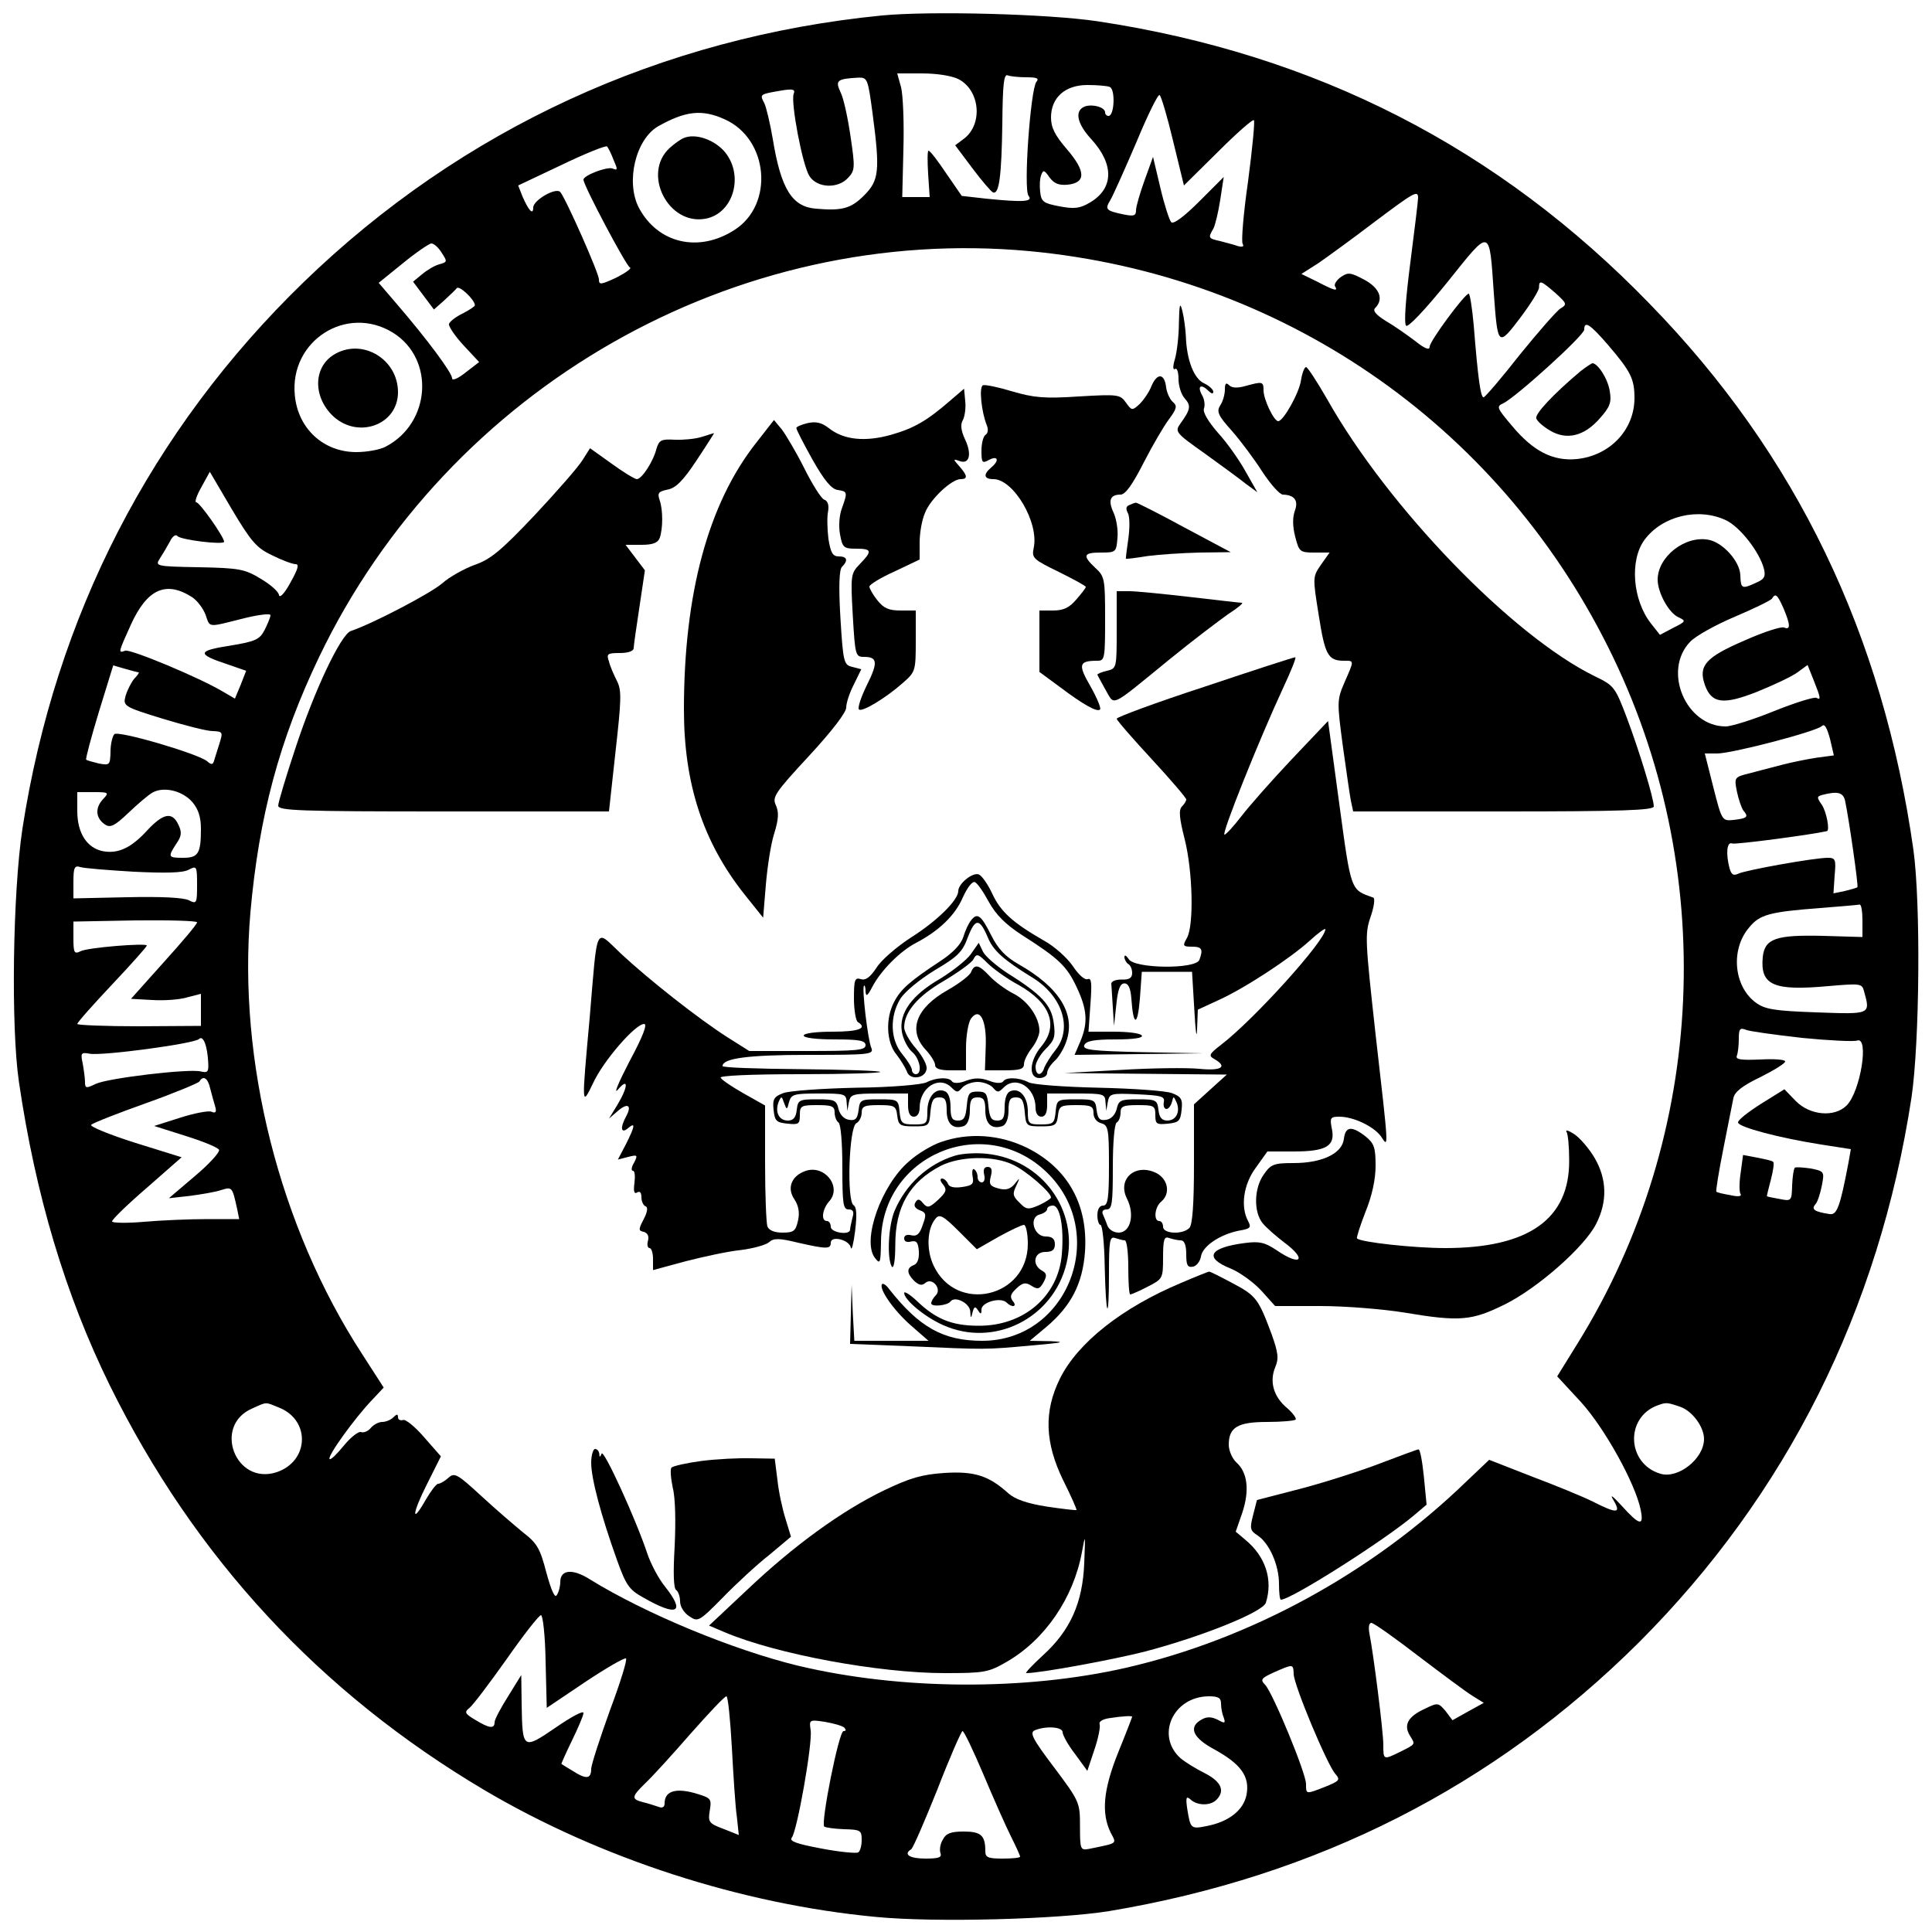 <?xml version="1.0" standalone="no"?>
<!DOCTYPE svg PUBLIC "-//W3C//DTD SVG 20010904//EN" "http://www.w3.org/TR/2001/REC-SVG-20010904/DTD/svg10.dtd">
<svg xmlns="http://www.w3.org/2000/svg" version="1.0" width="500pt" height="500pt" viewBox="0 0 500 500" preserveAspectRatio="xMidYMid meet">
<g transform="translate(0,500) scale(0.1,-0.1)" fill="#000000" stroke="none">
<path d="M2283 4960 c-571 -56 -1088 -294 -1497 -690 -395 -383 -643 -865 -728 -1415 -25 -165 -30 -513 -9 -655 43 -293 120 -551 235 -785 220 -446 543 -795 970 -1048 300 -177 664 -295 1013 -328 155 -15 472 -6 603 15 539 90 997 323 1371 695 383 383 622 861 706 1411 21 144 24 500 5 640 -79 558 -303 1024 -682 1413 -392 405 -865 647 -1430 732 -127 19 -431 27 -557 15z m198 -165 c55 -29 63 -115 15 -153 l-24 -18 45 -60 c24 -32 48 -60 53 -62 16 -6 22 44 24 178 1 104 4 129 14 125 8 -3 30 -5 49 -5 27 0 33 -3 25 -12 -15 -20 -34 -279 -20 -295 12 -15 -13 -17 -111 -7 l-62 7 -40 58 c-22 33 -42 59 -46 59 -3 0 -3 -27 -1 -60 l4 -60 -35 0 -36 0 3 124 c2 68 -1 140 -6 160 l-10 36 64 0 c39 0 77 -6 95 -15z m-223 -87 c20 -151 17 -175 -22 -214 -34 -34 -57 -40 -125 -34 -61 5 -90 51 -111 180 -7 41 -17 83 -22 93 -12 23 -12 23 40 32 34 6 41 4 36 -8 -8 -22 23 -186 41 -213 20 -31 74 -33 100 -4 18 19 18 27 6 108 -7 48 -18 99 -26 114 -14 30 -8 34 45 37 25 1 26 -2 38 -91z m614 67 c15 -6 12 -75 -3 -75 -5 0 -9 4 -9 9 0 13 -30 22 -51 16 -29 -10 -23 -44 16 -86 59 -65 57 -127 -4 -163 -27 -16 -41 -17 -79 -10 -42 8 -47 12 -50 37 -2 16 -1 36 3 45 5 13 8 12 21 -7 12 -16 24 -21 47 -19 48 5 47 35 -2 92 -31 36 -41 56 -41 82 0 51 36 84 94 84 24 0 51 -2 58 -5z m164 -140 l28 -115 88 87 c48 48 90 85 93 82 3 -3 -4 -74 -15 -158 -12 -83 -18 -156 -14 -162 4 -7 0 -9 -12 -6 -11 4 -31 9 -46 13 -31 7 -32 8 -18 32 5 9 13 43 18 75 l9 59 -63 -63 c-40 -40 -67 -60 -73 -54 -5 6 -18 46 -28 89 l-19 80 -22 -61 c-12 -33 -22 -68 -22 -77 0 -15 -6 -16 -32 -11 -47 10 -49 13 -34 38 7 12 37 79 67 149 29 70 56 125 60 122 4 -2 20 -56 35 -119z m-1160 56 c113 -51 128 -220 25 -286 -93 -60 -199 -35 -248 58 -34 67 -8 176 50 210 71 40 114 45 173 18z m-288 -105 c11 -25 11 -28 -3 -22 -15 5 -75 -18 -75 -29 0 -15 111 -224 120 -227 6 -2 -9 -13 -34 -26 -41 -19 -46 -20 -46 -5 0 16 -86 210 -100 226 -11 13 -70 -21 -70 -40 0 -21 -12 -8 -28 29 l-11 28 112 53 c62 30 115 51 118 48 3 -3 11 -19 17 -35z m2082 -98 c0 -7 -9 -82 -20 -167 -12 -93 -17 -158 -11 -164 5 -5 48 40 107 113 113 141 108 143 120 -29 10 -138 11 -139 68 -64 27 36 49 71 49 79 0 20 5 18 42 -14 30 -27 31 -30 14 -40 -10 -6 -57 -60 -105 -119 -47 -60 -89 -109 -94 -111 -8 -3 -15 48 -26 186 -4 45 -10 82 -13 82 -11 -1 -101 -123 -101 -137 0 -10 -12 -6 -37 14 -21 16 -55 40 -76 52 -27 17 -35 27 -28 34 23 23 11 52 -28 73 -36 19 -42 20 -61 7 -11 -8 -18 -19 -15 -24 9 -14 -2 -11 -46 12 l-41 20 44 28 c23 16 88 63 143 105 104 78 115 85 115 64z m-2527 -142 c15 -23 15 -24 -6 -30 -12 -3 -32 -15 -45 -26 l-23 -19 27 -36 27 -36 26 23 c14 13 29 27 33 32 6 9 47 -30 47 -44 0 -3 -14 -12 -31 -21 -17 -8 -33 -20 -36 -27 -2 -6 15 -31 37 -55 l41 -44 -35 -27 c-20 -16 -35 -22 -35 -15 0 14 -63 99 -142 191 l-48 56 63 51 c34 28 67 50 73 51 7 0 19 -11 27 -24z m1522 4 c647 -61 1206 -443 1496 -1023 288 -574 258 -1263 -79 -1805 l-52 -84 61 -66 c62 -68 141 -211 155 -279 9 -44 -3 -41 -49 10 -24 26 -32 32 -21 14 20 -34 9 -35 -54 -3 -26 13 -97 42 -158 65 l-110 43 -60 -57 c-244 -236 -558 -407 -879 -481 -263 -60 -584 -58 -849 5 -169 41 -396 135 -540 224 -44 28 -76 25 -76 -7 0 -11 -4 -27 -9 -34 -5 -9 -14 11 -27 58 -16 62 -24 76 -59 103 -22 18 -71 60 -109 95 -63 58 -70 62 -86 47 -9 -8 -21 -15 -26 -15 -5 0 -19 -19 -32 -41 -38 -67 -36 -37 3 40 l36 72 -43 49 c-24 28 -49 48 -55 45 -7 -2 -13 1 -13 7 0 9 -3 9 -12 0 -7 -7 -20 -12 -29 -12 -9 0 -22 -7 -29 -15 -7 -9 -19 -14 -26 -11 -6 2 -26 -13 -44 -35 -18 -22 -34 -38 -37 -35 -7 6 64 105 110 153 l30 32 -56 87 c-214 329 -322 758 -289 1142 22 249 75 447 178 662 335 698 1077 1121 1839 1050z m-1648 -211 c109 -68 98 -234 -19 -295 -15 -8 -49 -14 -76 -14 -85 0 -151 61 -159 147 -14 141 134 236 254 162z m3144 -31 c59 -69 69 -88 69 -138 0 -82 -63 -149 -149 -158 -62 -6 -113 20 -168 86 -39 46 -41 50 -23 58 32 15 210 176 210 191 0 24 15 14 61 -39z m-3457 -545 c26 -13 53 -23 61 -23 10 0 6 -13 -13 -47 -15 -28 -28 -42 -30 -33 -1 9 -23 28 -47 42 -41 25 -55 28 -160 30 -113 2 -114 3 -101 23 7 11 19 31 26 44 6 13 15 19 19 14 6 -10 121 -24 121 -15 0 12 -63 102 -72 102 -5 0 1 18 13 39 l22 40 57 -97 c50 -84 64 -100 104 -119z m3762 91 c37 -17 88 -83 99 -126 5 -20 1 -27 -20 -36 -37 -17 -40 -16 -41 19 -1 36 -45 85 -82 92 -61 12 -132 -44 -132 -103 0 -34 29 -86 53 -97 21 -10 21 -11 -13 -28 l-34 -18 -23 29 c-48 61 -56 164 -17 217 46 62 139 84 210 51z m-3968 -200 c13 -9 28 -29 34 -45 12 -34 4 -33 96 -10 39 10 72 14 72 9 0 -5 -7 -22 -15 -38 -13 -25 -23 -30 -90 -41 -85 -13 -86 -22 -7 -48 l49 -17 -14 -36 -15 -36 -31 18 c-62 37 -240 111 -253 106 -19 -7 -18 -5 15 68 42 92 91 114 159 70z m4118 -29 c18 -43 18 -56 1 -49 -8 3 -54 -12 -103 -34 -100 -43 -119 -65 -102 -114 17 -49 48 -53 136 -18 42 17 89 39 104 50 l26 19 16 -40 c18 -45 19 -52 7 -45 -5 3 -54 -12 -109 -34 -54 -22 -111 -40 -126 -40 -103 0 -164 144 -92 219 14 15 66 44 116 65 49 21 93 42 96 47 9 15 14 10 30 -26z m-4257 -165 c2 0 -3 -8 -12 -17 -8 -10 -18 -30 -22 -44 -7 -26 -5 -28 96 -59 56 -17 114 -32 129 -32 27 -1 27 -3 18 -32 -5 -17 -12 -37 -14 -45 -3 -10 -7 -11 -18 -1 -25 20 -230 80 -240 70 -5 -5 -10 -26 -10 -45 -1 -35 -2 -36 -30 -31 -16 4 -31 8 -33 10 -2 2 13 58 33 124 l37 120 31 -9 c17 -5 33 -9 35 -9z m4342 -221 c-26 -4 -65 -12 -88 -18 -24 -6 -61 -16 -84 -22 -41 -10 -41 -11 -34 -47 4 -20 12 -43 17 -50 14 -16 10 -20 -26 -24 -29 -3 -30 -2 -52 85 l-22 87 32 0 c39 0 257 57 271 71 7 7 13 -4 21 -33 l10 -43 -45 -6z m-4203 -115 c15 -18 22 -38 22 -69 0 -64 -7 -75 -46 -75 -39 0 -40 2 -18 36 14 20 15 30 6 49 -16 35 -39 31 -81 -14 -41 -45 -75 -61 -114 -54 -42 8 -67 47 -67 104 l0 49 42 0 c40 0 41 -1 24 -19 -21 -23 -18 -49 6 -65 14 -9 25 -3 60 30 24 23 52 47 63 53 29 16 77 5 103 -25z m4277 4 c10 -47 35 -221 32 -224 -2 -2 -17 -6 -33 -10 l-29 -6 3 46 c4 42 2 46 -18 46 -35 0 -213 -32 -231 -41 -13 -6 -18 -3 -23 14 -10 38 -7 70 7 64 9 -3 200 22 245 32 8 2 -1 50 -13 68 -14 20 -13 22 2 26 39 10 53 6 58 -15z m-4429 -184 c84 -4 127 -3 142 5 21 11 22 10 22 -39 0 -48 -1 -50 -21 -40 -13 7 -71 10 -160 8 l-139 -3 0 43 c0 37 3 43 18 38 9 -3 71 -8 138 -12z m4474 -126 l0 -43 -102 3 c-122 3 -151 -7 -156 -55 -7 -73 28 -88 170 -75 82 7 87 7 92 -13 17 -61 18 -60 -123 -55 -111 4 -134 8 -158 26 -56 42 -65 137 -16 194 27 33 52 40 183 50 52 4 98 8 103 9 4 0 7 -18 7 -41z m-4310 -5 c0 -5 -39 -51 -86 -103 l-85 -95 55 -3 c31 -2 72 1 91 7 l35 9 0 -41 0 -42 -160 -1 c-88 0 -160 3 -160 6 0 4 41 50 90 102 50 53 90 98 90 101 0 7 -154 -5 -172 -15 -16 -8 -18 -3 -18 34 l0 43 160 3 c88 1 160 -1 160 -5z m4153 -299 c71 -7 135 -10 143 -7 32 12 9 -132 -27 -168 -31 -31 -94 -26 -131 11 l-30 31 -61 -38 c-33 -21 -60 -42 -59 -48 1 -12 107 -40 215 -57 l77 -12 -6 -34 c-22 -116 -30 -137 -49 -134 -39 6 -48 12 -37 25 6 6 13 29 17 49 7 36 6 37 -29 44 -21 3 -39 4 -41 2 -3 -3 -6 -23 -7 -46 -1 -40 -2 -41 -32 -35 -17 3 -32 6 -33 7 -1 1 4 20 10 43 6 23 9 44 6 46 -2 3 -21 7 -41 11 l-37 7 -6 -45 c-4 -25 -4 -49 -1 -55 5 -7 -4 -9 -26 -4 -18 3 -35 7 -36 9 -2 1 6 51 18 111 12 59 23 118 26 131 3 16 23 32 69 54 36 18 65 36 65 41 0 5 -29 7 -65 5 -51 -2 -64 0 -60 10 3 8 5 27 5 44 0 25 3 29 18 23 9 -4 75 -13 145 -21z m-4124 -66 c1 -22 -2 -25 -19 -21 -30 8 -240 -17 -272 -32 -25 -12 -28 -12 -28 5 0 9 -3 31 -6 48 -6 27 -4 29 18 25 33 -6 271 26 283 38 11 11 22 -18 24 -63z m5 -65 c4 -16 10 -37 13 -47 4 -14 1 -18 -10 -13 -8 3 -45 -4 -82 -16 l-66 -21 82 -26 c45 -14 84 -30 86 -36 2 -6 -26 -37 -63 -68 l-67 -57 54 6 c30 4 66 10 81 15 29 9 29 9 42 -50 l5 -25 -82 0 c-45 0 -119 -3 -164 -7 -46 -4 -83 -3 -83 1 0 5 40 44 90 87 l90 79 -122 38 c-66 21 -117 42 -112 46 5 5 69 30 142 56 73 26 135 52 138 56 10 17 22 9 28 -18z m181 -827 c79 -34 74 -138 -9 -166 -107 -35 -166 121 -63 165 40 18 32 17 72 1z m3624 3 c31 -11 61 -52 61 -83 0 -51 -67 -104 -113 -90 -87 26 -92 146 -7 177 22 8 24 8 59 -4z m-2937 -659 l3 -120 98 66 c54 36 102 64 107 62 4 -2 -14 -61 -41 -133 -26 -72 -48 -140 -49 -152 0 -27 -12 -29 -48 -6 -15 9 -28 17 -29 18 -1 0 11 27 27 60 16 33 30 65 30 72 0 7 -33 -11 -72 -38 -85 -58 -86 -57 -88 61 l-1 75 -34 -55 c-19 -30 -35 -60 -35 -67 0 -18 -14 -16 -50 6 -27 16 -29 20 -15 31 9 7 52 64 96 126 44 63 84 114 89 114 5 0 11 -54 12 -120z m2259 14 c62 -47 125 -94 140 -103 l29 -18 -40 -22 -41 -23 -18 24 c-19 22 -20 22 -55 5 -43 -20 -54 -42 -37 -69 14 -23 16 -21 -26 -42 -43 -21 -43 -21 -43 19 0 33 -25 232 -36 288 -3 16 -1 27 5 27 6 0 61 -39 122 -86z m-323 -46 c0 -28 87 -236 108 -259 13 -15 11 -18 -26 -33 -51 -20 -50 -20 -50 7 0 28 -86 236 -106 257 -13 13 -10 17 23 32 50 22 50 22 51 -4z m-1454 -190 c4 -73 9 -154 13 -180 l5 -47 -40 16 c-38 14 -40 18 -35 48 5 31 3 32 -41 45 -49 13 -76 4 -76 -27 0 -10 -6 -13 -16 -9 -9 3 -27 9 -40 12 -31 8 -30 14 7 50 17 16 69 73 116 127 47 53 88 97 93 97 4 0 10 -60 14 -132z m1266 113 c0 -11 3 -27 7 -36 5 -15 3 -16 -15 -6 -16 8 -28 9 -42 1 -35 -19 -24 -47 32 -77 69 -38 93 -70 84 -118 -8 -40 -46 -70 -104 -81 -40 -8 -41 -6 -49 42 -5 32 -3 37 8 27 17 -16 51 -17 67 -1 23 23 13 47 -30 69 -24 12 -51 29 -62 38 -66 58 -21 160 72 161 25 0 32 -4 32 -19z m-230 -34 c0 -1 -16 -43 -36 -92 -39 -97 -44 -157 -20 -207 16 -31 21 -27 -56 -43 -22 -4 -23 -1 -23 59 0 61 -1 64 -67 152 -56 74 -64 90 -50 96 29 12 72 9 72 -5 0 -7 14 -33 32 -56 l32 -44 18 54 c10 29 16 59 14 66 -3 7 6 13 22 16 38 6 62 7 62 4z m-745 -28 c5 -6 5 -9 -2 -9 -12 0 -59 -237 -50 -247 4 -3 27 -6 52 -7 42 -1 45 -3 45 -28 0 -15 -4 -29 -9 -32 -5 -3 -48 1 -95 10 -64 12 -84 19 -77 28 14 17 54 244 49 278 -4 27 -4 28 36 22 23 -4 45 -10 51 -15z m360 -121 c26 -62 58 -134 71 -160 13 -26 24 -50 24 -53 0 -3 -20 -5 -45 -5 -38 0 -45 3 -45 19 0 41 -11 51 -56 51 -34 0 -46 -5 -54 -21 -7 -11 -9 -27 -6 -35 4 -11 -5 -14 -39 -14 -41 0 -58 11 -37 24 5 3 35 73 68 155 32 83 62 151 65 151 4 0 28 -51 54 -112z"/>
<path d="M1770 4643 c-8 -3 -25 -15 -37 -26 -72 -66 -4 -201 93 -183 74 14 101 116 47 176 -28 30 -74 45 -103 33z"/>
<path d="M3051 4165 c0 -33 -5 -75 -10 -93 -6 -20 -6 -30 0 -27 5 4 9 -8 9 -26 0 -18 7 -40 16 -50 17 -19 15 -29 -11 -65 -15 -21 -13 -24 62 -77 43 -31 91 -66 107 -79 l30 -22 -30 53 c-16 29 -48 75 -72 101 -26 30 -40 54 -36 63 3 9 1 25 -6 36 -12 23 -1 28 18 9 7 -7 12 -8 12 -2 0 6 -11 16 -24 22 -26 12 -45 60 -47 122 -1 19 -5 49 -9 65 -6 24 -8 19 -9 -30z"/>
<path d="M3367 4016 c-5 -34 -46 -106 -59 -106 -11 0 -38 56 -38 80 0 23 -3 23 -47 11 -21 -6 -35 -5 -42 2 -8 8 -11 5 -11 -11 0 -12 -5 -31 -12 -41 -10 -16 -6 -26 30 -66 22 -25 58 -73 79 -106 21 -32 45 -59 53 -59 30 -1 41 -15 31 -42 -6 -17 -6 -40 1 -67 10 -39 12 -41 50 -41 l39 0 -22 -31 c-22 -32 -22 -32 -6 -132 16 -102 24 -117 65 -117 27 0 27 2 2 -55 -20 -46 -20 -51 -5 -164 9 -64 18 -128 21 -143 l6 -28 389 0 c305 0 389 3 389 13 0 21 -38 145 -70 230 -30 79 -33 83 -83 107 -214 105 -535 437 -693 718 -26 45 -50 82 -54 82 -4 0 -10 -15 -13 -34z"/>
<path d="M2980 4001 c-6 -16 -21 -37 -31 -47 -19 -17 -20 -17 -35 4 -15 21 -20 22 -122 16 -90 -6 -117 -3 -172 13 -36 11 -70 18 -76 16 -11 -4 -4 -70 10 -104 4 -10 3 -20 -3 -24 -6 -3 -11 -22 -11 -41 0 -32 2 -34 20 -24 23 12 27 -2 5 -20 -21 -18 -19 -30 6 -30 52 0 119 -113 104 -179 -5 -25 -1 -29 65 -61 38 -19 70 -36 70 -39 0 -3 -12 -18 -25 -33 -18 -21 -33 -28 -60 -28 l-35 0 0 -80 0 -79 53 -39 c61 -46 97 -66 104 -58 3 3 -8 30 -25 60 -33 57 -30 66 19 66 18 0 19 8 19 108 0 103 -1 110 -25 132 -34 32 -32 40 14 40 39 0 40 1 43 38 2 20 -3 50 -10 65 -15 32 -9 47 18 47 12 0 30 24 60 83 23 45 53 96 66 113 20 27 21 34 9 44 -7 6 -15 23 -17 37 -4 37 -23 39 -38 4z"/>
<path d="M2460 3964 c-61 -53 -94 -72 -153 -89 -67 -19 -123 -14 -162 17 -18 14 -33 18 -55 13 -17 -4 -30 -10 -29 -13 0 -4 19 -41 42 -82 30 -53 49 -76 65 -78 25 -4 26 -5 11 -47 -7 -18 -9 -47 -5 -68 6 -34 10 -37 41 -37 42 0 43 -6 10 -40 -23 -24 -24 -28 -18 -133 6 -103 7 -107 29 -107 35 0 37 -14 7 -74 -15 -31 -24 -58 -20 -62 7 -8 69 29 114 69 32 28 33 31 33 108 l0 79 -39 0 c-31 0 -44 6 -60 26 -12 15 -21 31 -21 36 0 5 29 23 65 39 l65 31 0 44 c0 25 6 59 14 77 14 36 69 87 92 87 19 0 18 9 -3 33 -17 19 -17 20 0 14 26 -10 33 18 14 57 -10 22 -12 38 -5 49 5 10 8 32 6 49 l-3 32 -35 -30z"/>
<path d="M1957 3854 c-124 -157 -187 -390 -187 -690 0 -192 49 -343 157 -479 l48 -60 7 85 c4 47 13 107 22 134 11 36 12 54 4 72 -10 21 -3 32 86 128 59 64 96 112 96 125 0 12 9 39 20 60 l19 39 -23 6 c-22 5 -24 11 -31 127 -5 83 -3 125 4 132 17 17 13 27 -8 27 -16 0 -21 9 -27 45 -3 25 -4 57 -1 71 3 17 -1 28 -10 31 -8 3 -31 40 -52 82 -21 42 -48 87 -58 100 l-20 24 -46 -59z"/>
<path d="M1815 3869 c-16 -5 -48 -8 -69 -7 -35 2 -40 -1 -47 -23 -8 -33 -38 -79 -51 -79 -5 0 -35 18 -65 40 l-56 40 -19 -30 c-10 -17 -66 -81 -124 -143 -88 -93 -115 -115 -156 -129 -27 -10 -65 -31 -84 -48 -29 -25 -177 -103 -236 -123 -26 -9 -95 -155 -144 -305 -24 -72 -44 -139 -44 -147 0 -13 55 -15 428 -15 l428 0 17 155 c15 134 16 158 4 182 -8 16 -18 38 -21 51 -7 20 -4 22 28 22 22 0 36 5 36 13 0 6 7 55 15 107 l14 94 -25 33 -25 33 41 0 c29 0 42 5 47 17 9 24 9 74 0 99 -6 18 -3 22 21 27 21 4 40 23 75 76 26 39 46 71 45 70 -2 0 -16 -5 -33 -10z"/>
<path d="M2923 3693 c-9 -3 -10 -10 -4 -21 5 -9 5 -39 1 -67 -4 -27 -7 -51 -6 -51 0 -1 26 2 56 7 30 4 91 8 135 9 l80 1 -120 64 c-66 36 -122 64 -125 64 -3 0 -11 -3 -17 -6z"/>
<path d="M2890 3370 c0 -98 0 -100 -25 -106 -14 -3 -25 -8 -25 -10 0 -1 10 -19 21 -39 25 -42 8 -50 165 78 60 49 129 101 153 118 25 16 40 29 35 29 -5 0 -65 7 -134 15 -69 8 -140 15 -157 15 l-33 0 0 -100z"/>
<path d="M3118 3223 c-126 -41 -228 -79 -228 -83 0 -4 41 -51 90 -104 50 -54 90 -101 90 -105 0 -4 -5 -12 -11 -18 -9 -9 -7 -30 7 -85 21 -84 24 -222 6 -255 -12 -21 -11 -23 13 -23 26 0 29 -7 19 -34 -9 -25 -169 -23 -183 2 -6 9 -11 12 -11 5 0 -6 5 -15 10 -18 6 -3 10 -14 10 -23 0 -13 -8 -18 -27 -17 -17 0 -28 -5 -27 -12 1 -7 2 -34 4 -60 l3 -48 6 55 c4 40 10 55 21 55 10 0 16 -12 18 -40 5 -72 16 -72 22 0 l5 70 65 0 65 0 6 -100 c3 -55 6 -77 7 -49 l2 51 52 24 c69 31 186 108 237 154 23 21 41 34 41 30 0 -29 -184 -233 -270 -299 -31 -24 -33 -28 -17 -37 35 -20 18 -31 -40 -25 -32 3 -123 2 -203 -3 l-145 -8 210 -2 210 -2 -42 -38 -43 -39 0 -154 c0 -106 -4 -158 -12 -166 -18 -18 -68 -15 -68 3 0 8 -4 15 -10 15 -15 0 -12 36 5 50 25 21 18 58 -12 74 -54 27 -103 -15 -76 -67 20 -40 9 -87 -22 -87 -13 0 -25 8 -29 18 -3 9 -9 23 -12 30 -3 7 1 12 10 12 14 0 16 16 16 109 0 63 4 112 10 116 6 3 10 15 10 26 0 16 7 19 45 19 42 0 45 -2 45 -26 0 -23 3 -25 33 -22 28 3 32 7 35 36 3 27 -1 34 -25 43 -15 6 -101 12 -189 14 -91 2 -171 8 -182 14 -25 13 -59 14 -66 2 -4 -5 -19 -5 -36 2 -22 8 -38 8 -60 0 -17 -7 -32 -7 -36 -2 -7 12 -41 11 -66 -2 -12 -6 -90 -13 -182 -14 -89 -2 -174 -8 -189 -14 -24 -9 -28 -16 -25 -43 3 -29 7 -33 36 -36 29 -3 32 -1 32 22 0 24 3 26 45 26 38 0 45 -3 45 -19 0 -11 5 -23 10 -26 6 -4 10 -53 10 -116 0 -94 2 -109 16 -109 12 0 15 -6 10 -22 -3 -13 -6 -26 -6 -30 0 -16 -50 -8 -50 7 0 8 -4 15 -10 15 -16 0 -12 31 6 51 34 38 -13 97 -63 78 -35 -13 -47 -44 -27 -73 11 -17 14 -35 9 -56 -6 -26 -11 -30 -40 -30 -21 0 -35 6 -39 16 -3 9 -6 82 -6 164 l0 149 -55 31 c-30 17 -57 35 -60 41 -4 5 76 9 206 9 117 0 210 3 207 6 -4 3 -97 6 -207 7 -111 1 -201 4 -201 8 0 20 65 29 222 29 158 0 170 1 163 18 -9 20 -25 155 -19 161 2 2 4 -4 4 -15 1 -14 5 -12 17 11 22 43 73 94 114 115 59 31 101 71 121 118 11 24 24 42 31 39 6 -2 22 -25 36 -51 19 -34 43 -58 86 -86 96 -61 116 -81 141 -134 28 -59 30 -93 10 -141 l-15 -35 167 2 167 2 -157 3 c-134 3 -156 6 -152 18 5 11 24 15 81 15 47 0 72 4 68 10 -3 6 -36 10 -72 10 l-66 0 5 71 c4 54 3 69 -7 65 -8 -3 -24 12 -38 33 -14 21 -47 51 -74 66 -82 47 -113 75 -135 122 -11 24 -27 47 -35 50 -16 6 -53 -24 -53 -43 0 -23 -54 -77 -122 -120 -37 -24 -78 -59 -90 -79 -16 -24 -28 -33 -40 -29 -16 5 -18 -2 -18 -50 0 -30 5 -58 10 -61 26 -16 3 -25 -65 -25 -43 0 -75 -4 -75 -10 0 -6 33 -10 80 -10 64 0 80 -3 80 -15 0 -13 -23 -15 -150 -15 l-151 0 -57 36 c-75 48 -202 148 -275 216 -68 64 -60 82 -81 -167 -21 -230 -21 -230 9 -168 26 57 109 153 132 153 9 0 -3 -32 -38 -97 -28 -54 -42 -87 -30 -73 28 33 27 8 -1 -39 l-22 -36 22 19 c26 23 38 16 23 -12 -17 -31 -14 -47 4 -32 20 17 19 7 -5 -41 l-21 -40 27 7 c24 6 25 5 15 -15 -7 -11 -8 -21 -3 -21 5 0 6 -14 4 -31 -3 -22 -1 -30 7 -25 7 4 11 0 11 -13 0 -10 5 -21 11 -23 6 -2 5 -14 -5 -33 -14 -27 -14 -30 0 -33 10 -3 14 -11 11 -23 -3 -10 -1 -19 4 -19 5 0 9 -13 9 -28 l0 -29 85 23 c47 12 111 26 143 29 31 4 64 13 72 20 12 11 26 11 75 -1 75 -17 85 -17 85 0 0 19 48 8 52 -13 2 -9 7 11 11 43 5 42 4 62 -4 67 -18 11 -12 201 7 212 8 4 14 17 14 27 0 17 7 20 44 20 41 0 45 -2 48 -27 3 -25 7 -28 43 -28 39 0 40 1 43 38 3 29 7 37 23 37 15 0 19 -7 19 -34 0 -35 17 -50 45 -40 9 4 15 19 15 40 0 27 4 34 20 34 16 0 20 -7 20 -34 0 -35 17 -50 45 -40 9 4 15 19 15 40 0 27 4 34 19 34 16 0 20 -8 23 -37 3 -37 4 -38 43 -38 36 0 40 3 43 28 3 25 7 27 48 27 38 0 44 -3 44 -21 0 -12 8 -23 20 -26 18 -5 20 -14 20 -109 0 -86 -3 -104 -15 -104 -9 0 -15 -9 -15 -25 0 -14 4 -25 8 -25 5 0 10 -48 11 -107 3 -135 11 -149 11 -19 0 85 2 97 16 92 9 -3 20 -6 25 -6 5 0 9 -31 9 -70 0 -38 2 -70 5 -70 3 0 24 9 45 20 39 20 40 21 40 76 0 47 3 55 16 50 9 -3 22 -6 30 -6 9 0 14 -12 14 -36 0 -28 3 -35 18 -32 9 2 18 14 20 26 4 27 49 57 98 67 30 5 33 8 24 25 -20 37 -12 95 20 138 l30 42 68 0 c84 0 108 14 99 58 -6 29 -4 32 19 32 37 0 89 -25 108 -51 20 -30 21 -42 -14 264 -27 244 -28 260 -13 304 9 26 12 48 7 50 -59 21 -57 14 -88 243 l-29 214 -94 -99 c-52 -55 -110 -121 -130 -147 -21 -27 -40 -48 -44 -48 -9 0 91 249 151 378 21 45 36 82 32 81 -4 0 -109 -34 -234 -76z m-655 -1038 c13 -13 16 -13 27 0 7 8 25 15 40 15 15 0 33 -7 40 -15 11 -13 14 -13 27 0 32 33 83 1 83 -52 0 -14 6 -23 15 -23 10 0 15 10 15 30 l0 30 75 0 c71 0 75 -1 76 -22 l2 -23 4 23 c4 22 8 23 76 20 62 -3 72 -5 69 -20 -2 -10 1 -18 7 -18 5 0 11 8 14 18 4 16 4 16 12 -1 10 -24 -1 -47 -24 -47 -14 0 -21 8 -23 28 -3 25 -6 27 -53 27 -44 0 -50 -2 -55 -25 -4 -15 -14 -26 -27 -28 -17 -3 -22 3 -25 25 -3 27 -6 28 -53 28 -49 0 -50 -1 -53 -32 -3 -30 -6 -33 -38 -33 -32 0 -34 2 -34 34 0 37 -21 62 -45 52 -9 -3 -15 -18 -15 -41 0 -28 -4 -35 -19 -35 -16 0 -20 8 -23 38 -3 32 -6 37 -28 37 -22 0 -25 -5 -28 -37 -3 -30 -7 -38 -23 -38 -15 0 -19 7 -19 35 0 23 -6 38 -15 41 -24 10 -45 -15 -45 -52 0 -32 -2 -34 -34 -34 -32 0 -35 3 -38 33 -3 31 -4 32 -53 32 -47 0 -50 -1 -53 -28 -3 -22 -8 -28 -25 -25 -13 2 -23 13 -27 28 -5 23 -11 25 -55 25 -47 0 -50 -2 -53 -27 -2 -20 -9 -28 -23 -28 -23 0 -34 22 -24 48 7 16 8 16 14 -2 7 -19 8 -19 13 2 6 20 12 22 77 22 67 0 71 -1 72 -22 l2 -23 4 23 c4 20 10 22 79 22 l74 0 0 -30 c0 -20 5 -30 15 -30 9 0 15 9 15 23 0 53 51 85 83 52z"/>
<path d="M2513 2618 c-6 -7 -15 -26 -20 -43 -6 -19 -27 -41 -59 -62 -79 -52 -103 -73 -120 -106 -23 -43 -20 -105 6 -136 11 -14 23 -34 27 -44 7 -23 47 -19 51 6 2 10 -10 33 -27 53 -17 19 -31 44 -31 55 0 40 35 81 102 120 37 22 72 47 77 56 8 16 12 15 36 -9 15 -15 51 -41 81 -57 83 -47 104 -105 59 -159 -31 -37 -34 -82 -5 -82 11 0 20 6 20 13 0 8 9 22 20 32 10 9 24 32 30 51 24 70 -19 139 -123 198 -35 20 -54 40 -72 76 -26 52 -36 59 -52 38z m43 -43 c14 -35 41 -59 116 -105 78 -48 104 -132 60 -187 -13 -16 -25 -36 -29 -45 -7 -24 -23 -23 -23 2 0 10 12 31 26 45 23 23 26 32 21 68 -6 46 -31 73 -122 130 -27 18 -55 42 -61 54 l-11 23 -21 -30 c-12 -16 -48 -44 -79 -63 -73 -42 -107 -89 -99 -137 3 -19 15 -42 26 -52 21 -17 28 -58 10 -58 -5 0 -10 5 -10 11 0 6 -11 24 -25 41 -31 37 -33 97 -5 143 12 19 50 50 89 74 59 35 72 47 86 86 19 49 30 49 51 0z"/>
<path d="M2513 2484 c-3 -8 -30 -29 -60 -46 -82 -46 -104 -104 -58 -154 14 -15 25 -33 25 -40 0 -10 13 -14 40 -14 l40 0 0 58 c0 32 6 66 13 76 23 31 41 -5 38 -74 l-2 -60 50 0 c40 0 51 3 51 16 0 9 9 27 20 41 11 14 20 34 20 45 0 35 -30 78 -68 97 -20 10 -48 31 -61 45 -28 30 -39 32 -48 10z"/>
<path d="M3478 2053 c-4 -38 -56 -63 -130 -63 -51 0 -59 -3 -77 -29 -26 -36 -27 -98 -3 -127 9 -11 34 -33 55 -49 61 -45 44 -64 -20 -20 -30 20 -44 23 -82 18 -92 -12 -106 -38 -36 -66 24 -10 60 -36 80 -58 l35 -39 117 0 c65 0 163 -8 218 -17 143 -24 174 -21 259 21 85 42 207 149 237 209 29 57 28 115 -4 170 -14 24 -38 52 -53 62 -14 9 -23 12 -20 6 4 -5 7 -39 7 -74 1 -152 -105 -227 -321 -227 -79 0 -219 15 -228 25 -2 2 8 33 22 69 17 42 26 84 26 119 0 48 -4 58 -26 76 -36 28 -52 26 -56 -6z"/>
<path d="M2434 2044 c-23 -8 -60 -30 -82 -50 -71 -61 -122 -204 -88 -249 14 -18 15 -15 16 41 1 224 266 336 428 181 164 -157 57 -437 -166 -437 -101 0 -163 35 -241 134 -7 10 -15 15 -18 13 -10 -11 29 -67 73 -106 l47 -41 -96 0 -96 0 -4 73 -3 72 -2 -76 -2 -77 153 -6 c201 -9 196 -9 317 2 79 7 91 9 50 11 l-55 1 43 36 c64 54 94 112 100 195 8 121 -44 215 -149 268 -71 35 -152 41 -225 15z"/>
<path d="M2471 2009 c-69 -21 -127 -74 -156 -143 -16 -38 -20 -123 -7 -144 5 -7 9 17 9 56 0 99 37 163 118 205 50 25 136 27 186 3 35 -16 99 -72 99 -85 0 -3 -14 -12 -31 -20 -28 -12 -33 -12 -51 7 -17 16 -18 23 -8 43 10 22 10 23 -4 5 -11 -13 -22 -17 -41 -12 -23 6 -26 11 -21 31 5 18 2 25 -8 25 -9 0 -12 -7 -9 -20 3 -11 0 -20 -6 -20 -6 0 -11 6 -11 14 0 8 -4 17 -9 20 -4 3 -6 -5 -4 -18 4 -20 0 -24 -27 -28 -21 -3 -34 0 -37 9 -3 7 -10 13 -15 13 -6 0 -5 -7 3 -16 10 -13 8 -19 -13 -39 -23 -21 -28 -22 -39 -9 -10 12 -14 12 -20 2 -5 -8 -1 -15 11 -20 17 -6 18 -11 8 -38 -8 -24 -15 -30 -29 -27 -12 3 -19 0 -19 -8 0 -8 7 -11 18 -8 14 3 18 -2 20 -25 1 -19 -3 -32 -13 -36 -19 -7 -19 -21 1 -41 12 -11 20 -13 29 -5 18 15 43 -16 27 -32 -7 -7 -12 -16 -12 -21 0 -10 42 -6 50 5 12 15 50 -5 51 -26 1 -19 2 -19 6 -2 4 15 7 16 14 5 7 -11 9 -11 9 2 0 19 50 33 65 18 14 -14 29 -11 16 4 -8 11 -6 18 10 33 16 15 24 16 39 6 16 -10 21 -8 31 10 9 17 8 23 -5 30 -26 15 -20 48 9 48 18 0 25 5 25 20 0 14 -7 20 -24 20 -31 0 -44 50 -15 57 11 3 19 9 19 14 0 5 7 9 15 9 18 0 29 -55 23 -126 -9 -109 -99 -186 -216 -185 -68 0 -110 17 -159 64 -18 17 -33 26 -33 21 0 -18 53 -62 100 -83 132 -60 286 17 320 159 33 137 -63 269 -206 284 -27 3 -64 1 -83 -5z m113 -210 c31 17 60 31 66 31 5 0 10 -22 10 -49 0 -139 -185 -182 -244 -56 -19 40 -17 95 5 121 10 13 20 8 60 -32 l47 -47 56 32z"/>
<path d="M3057 1680 c-153 -64 -268 -155 -314 -248 -42 -85 -39 -166 9 -264 20 -40 35 -74 34 -76 -2 -1 -37 3 -77 9 -51 8 -82 19 -99 34 -51 46 -88 58 -166 53 -59 -4 -89 -13 -156 -45 -110 -53 -235 -144 -355 -258 l-98 -92 40 -17 c134 -57 400 -106 570 -106 103 0 113 2 160 29 99 57 173 165 195 284 9 49 9 48 6 -28 -4 -103 -36 -175 -108 -240 -27 -25 -46 -45 -42 -45 37 0 226 35 308 56 148 39 304 102 312 126 19 60 -1 120 -53 163 l-25 21 17 49 c19 57 14 104 -15 130 -11 10 -20 31 -20 46 0 45 23 59 99 59 37 0 70 3 74 6 3 3 -7 17 -22 30 -35 29 -46 68 -31 105 10 23 8 38 -9 86 -34 91 -40 100 -101 132 -32 17 -59 31 -61 30 -2 0 -35 -13 -72 -29z"/>
<path d="M1530 1214 c0 -40 25 -135 67 -252 23 -64 31 -76 67 -96 89 -51 111 -40 57 28 -17 21 -37 59 -46 86 -30 90 -113 271 -118 258 -4 -10 -6 -10 -6 0 -1 6 -5 12 -11 12 -5 0 -10 -16 -10 -36z"/>
<path d="M3575 1214 c-49 -19 -142 -49 -206 -66 l-116 -30 -10 -39 c-9 -35 -8 -40 12 -53 30 -20 55 -76 55 -125 0 -23 2 -41 5 -41 26 0 267 153 344 218 l33 28 -7 72 c-4 40 -10 72 -14 71 -3 0 -46 -16 -96 -35z"/>
<path d="M1815 1219 c-38 -5 -73 -13 -77 -17 -4 -4 -2 -27 3 -52 7 -26 8 -89 5 -152 -4 -68 -3 -109 4 -113 5 -3 10 -17 10 -29 0 -14 10 -30 24 -39 22 -15 25 -14 86 48 35 36 89 86 121 111 l56 47 -14 46 c-8 25 -18 71 -21 101 l-7 55 -60 1 c-33 1 -91 -2 -130 -7z"/>
<path d="M869 4085 c-56 -30 -61 -105 -12 -157 64 -67 173 -30 173 57 0 84 -89 139 -161 100z"/>
<path d="M4090 4039 c-69 -58 -119 -111 -114 -122 2 -7 18 -21 35 -31 43 -26 89 -15 129 31 27 30 31 42 26 71 -5 32 -31 72 -45 72 -3 -1 -17 -10 -31 -21z"/>
</g>
</svg>
